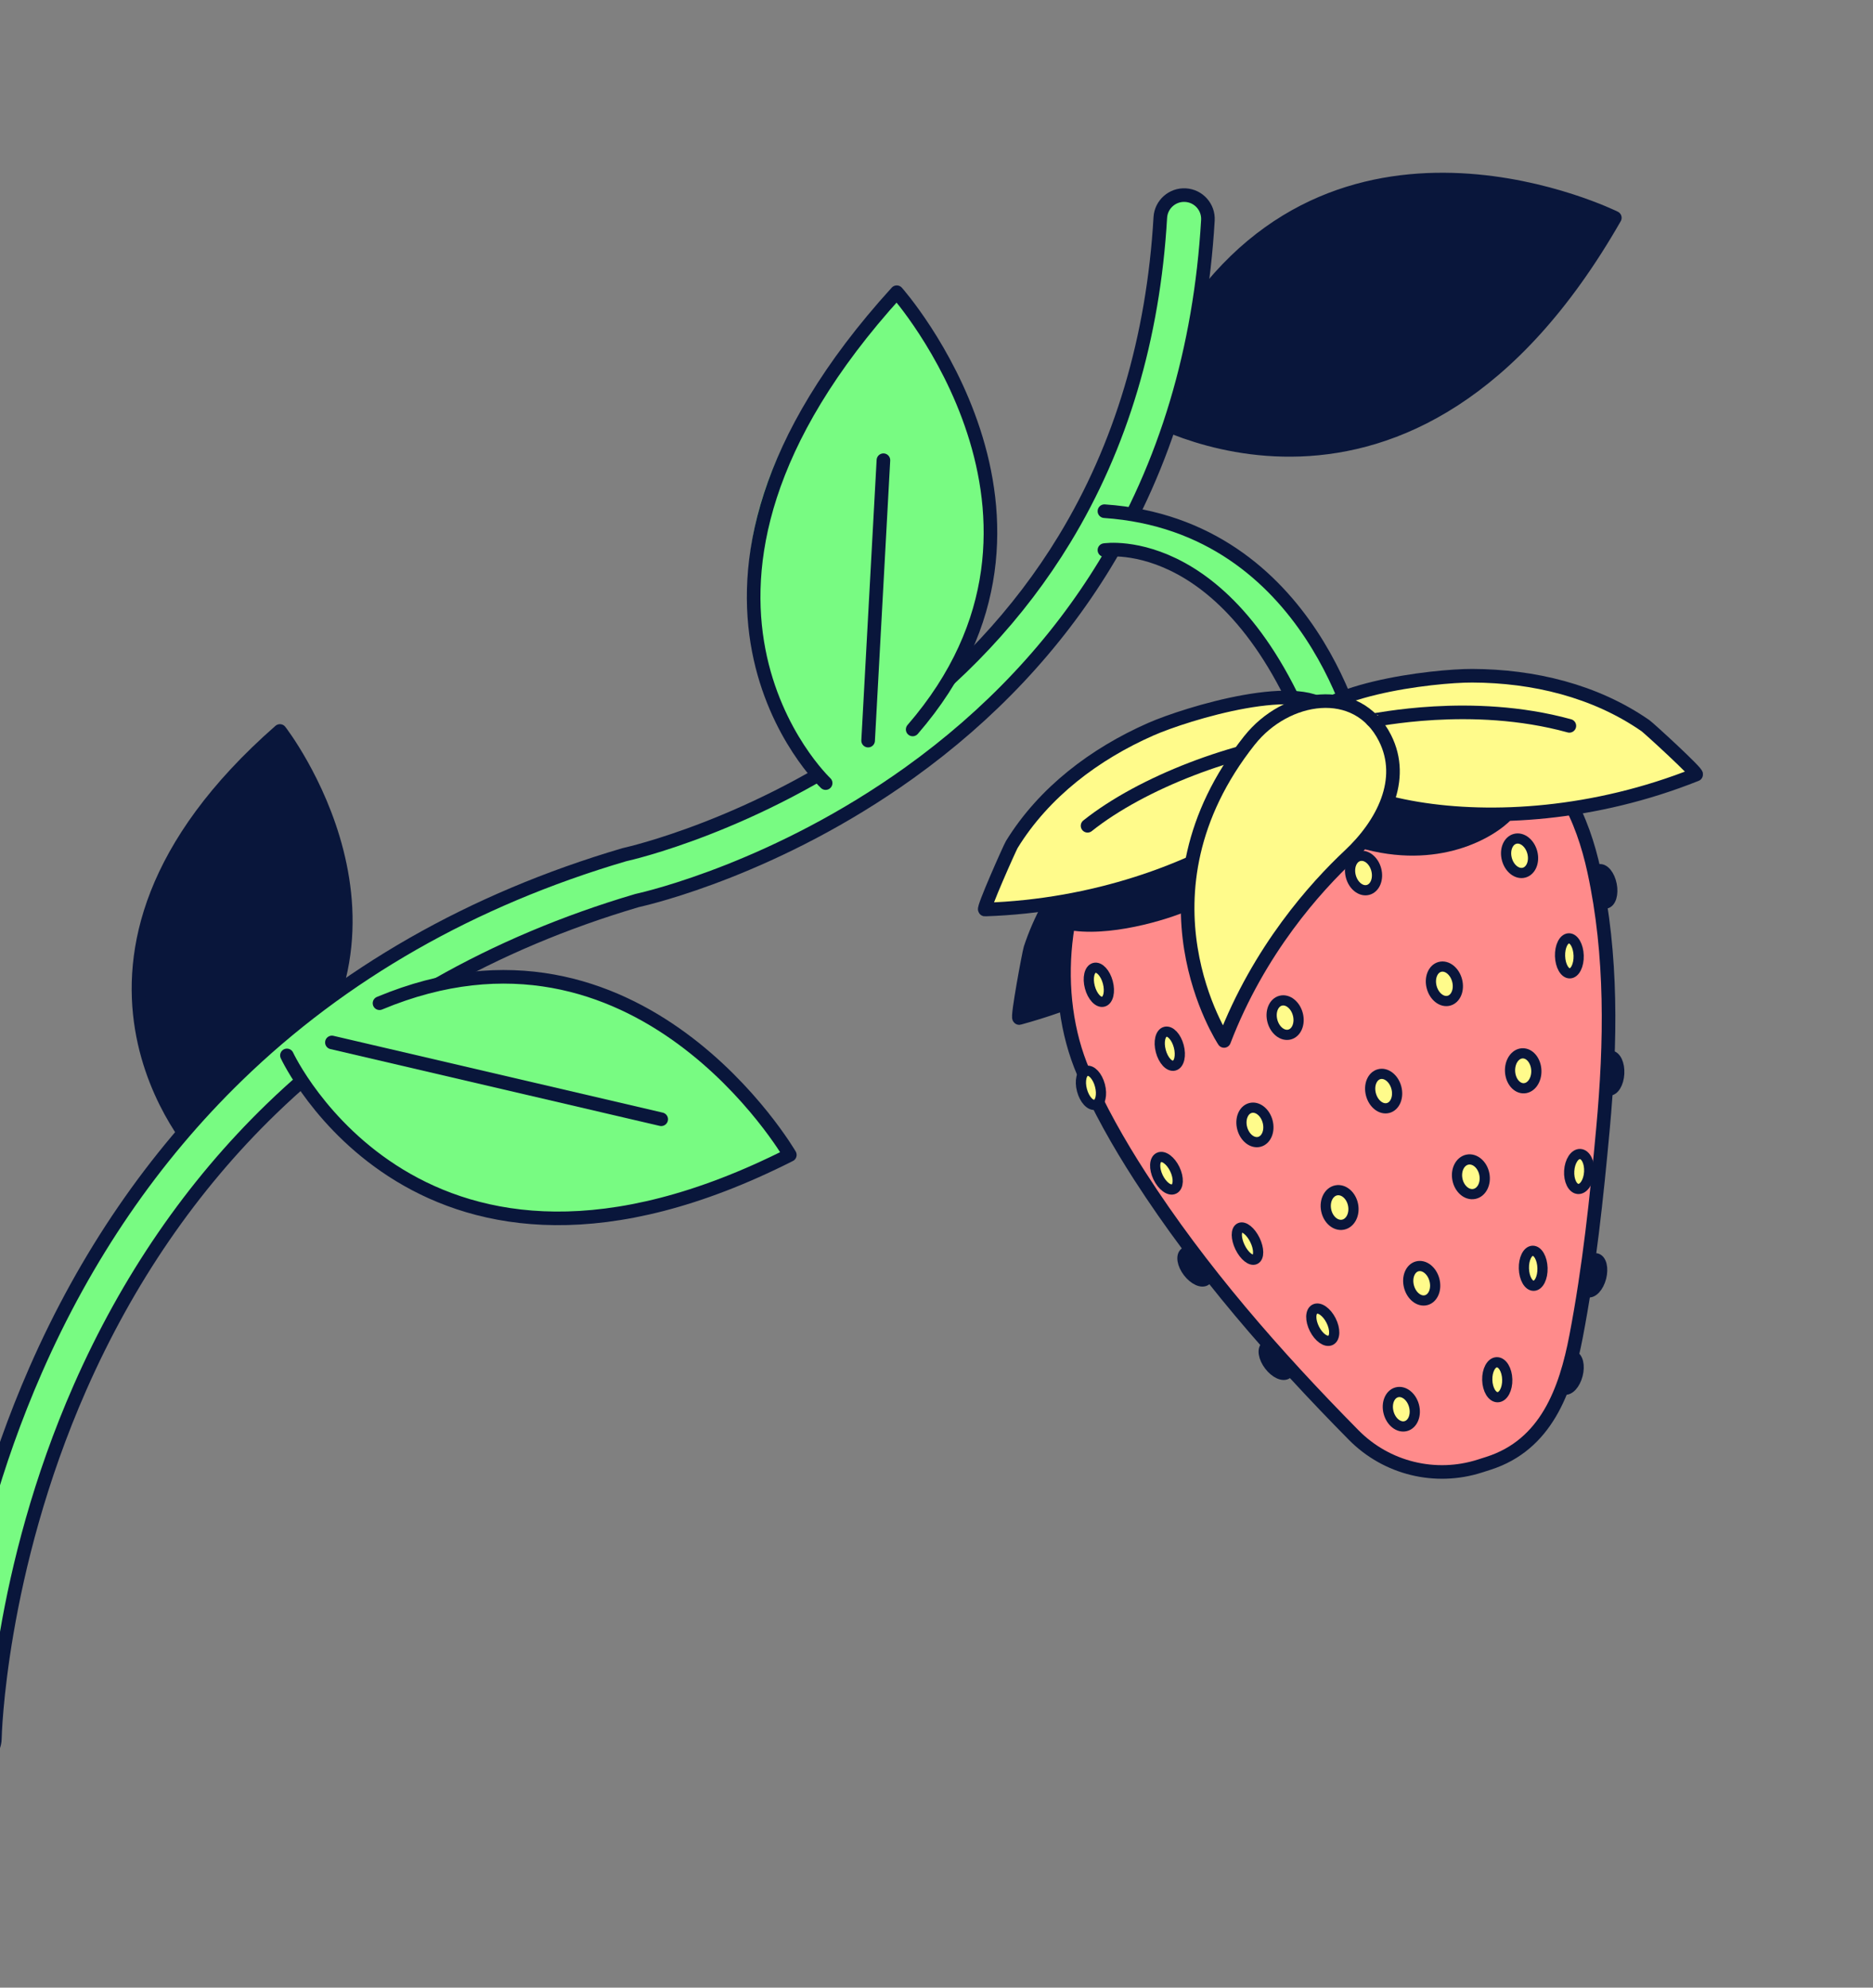 <svg width="508" height="539" viewBox="0 0 508 539" fill="none" xmlns="http://www.w3.org/2000/svg">
<rect x="0" y="0" width="508" height="539" fill="#808080" stroke="none"/>
<g clip-path="url(#clip0_9844_31435)">
<path d="M437.98 59.066C382.138 156.682 309.247 111.606 309.247 111.606L322.422 85.971C364.947 22.751 437.98 59.066 437.98 59.066Z" fill="#09163B"/>
<path d="M309.247 111.606C309.247 111.606 382.138 156.682 437.98 59.066C437.98 59.066 364.947 22.751 322.422 85.971" stroke="#09163B" stroke-width="3.687" stroke-miterlimit="10" stroke-linecap="round" stroke-linejoin="round"/>
<path d="M398.81 86.258L412.344 81.262" stroke="#09163B" stroke-width="3.687" stroke-linecap="round"/>
<path d="M75.92 198.219C4.957 260.423 54.184 312.848 54.184 312.848L73.069 297.738C117.966 252.222 75.92 198.219 75.92 198.219Z" fill="#09163B"/>
<path d="M54.184 312.848C54.184 312.848 4.957 260.423 75.92 198.219C75.92 198.219 117.966 252.222 73.069 297.738" stroke="#09163B" stroke-width="3.687" stroke-miterlimit="10" stroke-linecap="round" stroke-linejoin="round"/>
<path d="M-7.863 477.801C-7.863 477.801 -7.934 477.801 -7.97 477.801C-11.541 477.741 -14.383 474.809 -14.323 471.244C-14.287 469.337 -13.32 423.965 9.668 371.523C23.198 340.647 41.589 313.788 64.338 291.698C92.772 264.076 128.073 243.918 169.249 231.794L169.726 231.675C170.061 231.603 204.549 223.95 239.503 198.784C259.852 184.121 276.404 166.453 288.692 146.247C304.049 121.009 312.803 91.647 314.702 58.983C314.905 55.431 317.974 52.701 321.532 52.915C325.091 53.118 327.814 56.17 327.611 59.734C325.569 94.64 316.147 126.1 299.571 153.221C286.316 174.929 268.498 193.884 246.644 209.549C210.759 235.263 176.294 243.429 172.7 244.228C133.757 255.732 100.403 274.746 73.57 300.734C52.038 321.585 34.591 347.001 21.706 376.256C-0.375 426.385 -1.39 471.006 -1.39 471.447C-1.45 474.976 -4.328 477.789 -7.851 477.789L-7.863 477.801Z" fill="#78FB82" stroke="#09163B" stroke-width="3.687" stroke-miterlimit="10"/>
<path d="M214.221 313.182C113.873 363.951 77.823 286.199 77.823 286.199L102.931 272.046C173.23 242.667 214.221 313.182 214.221 313.182Z" fill="#78FB82"/>
<path d="M77.823 286.199C77.823 286.199 113.873 363.951 214.221 313.182C214.221 313.182 173.23 242.667 102.931 272.046" stroke="#09163B" stroke-width="3.687" stroke-miterlimit="10" stroke-linecap="round" stroke-linejoin="round"/>
<path d="M90.02 282.682L179.336 303.512" stroke="#09163B" stroke-width="3.687" stroke-linecap="round"/>
<path d="M243.222 79.236C163.648 158.704 226.248 217.237 226.248 217.237L247.535 197.806C297.404 140.202 243.222 79.236 243.222 79.236Z" fill="#78FB82"/>
<path d="M223.933 212.353C223.933 212.353 169.093 160.738 243.223 79.236C243.223 79.236 297.405 140.202 247.537 197.806" stroke="#09163B" stroke-width="3.687" stroke-miterlimit="10" stroke-linecap="round" stroke-linejoin="round"/>
<path d="M235.454 200.834L239.602 124.795" stroke="#09163B" stroke-width="3.687" stroke-linecap="round"/>
<path d="M355.341 202.392C368.838 214.351 333.8 260.43 276.422 276.063C275.737 276.251 279.122 258.195 279.449 257.211C284.69 241.359 295.688 228.095 308.863 218.11C317.192 211.794 346.478 194.533 355.347 202.392L355.341 202.392Z" fill="#09163B" stroke="#09163B" stroke-width="3.687" stroke-linecap="round" stroke-linejoin="round"/>
<path d="M362.65 199.562C367.976 198.821 373.248 197.838 378.592 197.309C388.813 196.295 399.786 196.72 409.237 201.129C422.91 207.519 429.297 222.174 432.337 236.149C437.317 259.057 436.904 282.713 434.775 305.932C433.04 324.851 431.044 343.781 427.459 362.451C424.645 377.1 419.319 391.81 403.717 396.802L401.382 397.549C389.304 401.418 376.075 398.181 367.158 389.15C345.866 367.595 325.618 344.48 309.179 318.959C303.38 309.965 298.072 300.606 293.838 290.761C284.745 269.619 287.566 240.983 301.323 222.356C308.912 212.08 320.116 206.012 332.381 203.158C340.043 201.372 347.916 200.905 355.741 200.315C358.065 200.139 360.364 199.866 362.657 199.544L362.65 199.562Z" fill="#FF8B8B" stroke="#09163B" stroke-width="3.687" stroke-linecap="round" stroke-linejoin="round"/>
<path d="M366.376 237.652C365.705 235.12 366.705 232.657 368.609 232.151C370.513 231.645 372.6 233.288 373.271 235.82C373.942 238.352 372.943 240.815 371.039 241.321C369.135 241.826 367.047 240.184 366.376 237.652Z" fill="#FFFB8B" stroke="#09163B" stroke-width="2.765" stroke-miterlimit="10"/>
<path d="M388.302 267.695C387.631 265.163 388.631 262.7 390.535 262.194C392.439 261.688 394.526 263.331 395.197 265.863C395.868 268.395 394.869 270.858 392.965 271.364C391.061 271.869 388.973 270.227 388.302 267.695Z" fill="#FFFB8B" stroke="#09163B" stroke-width="2.765" stroke-miterlimit="10"/>
<path d="M345.105 276.864C344.434 274.332 345.433 271.869 347.337 271.364C349.241 270.858 351.329 272.5 352 275.032C352.671 277.565 351.671 280.027 349.767 280.533C347.863 281.039 345.776 279.396 345.105 276.864Z" fill="#FFFB8B" stroke="#09163B" stroke-width="2.765" stroke-miterlimit="10"/>
<path d="M409.563 290.558C409.428 287.942 410.914 285.739 412.882 285.636C414.849 285.534 416.553 287.571 416.688 290.187C416.822 292.803 415.337 295.007 413.369 295.109C411.402 295.212 409.698 293.174 409.563 290.558Z" fill="#FFFB8B" stroke="#09163B" stroke-width="2.765" stroke-miterlimit="10"/>
<path d="M371.829 296.789C371.158 294.257 372.158 291.795 374.062 291.289C375.966 290.783 378.053 292.426 378.724 294.958C379.395 297.49 378.396 299.953 376.492 300.458C374.588 300.964 372.5 299.322 371.829 296.789Z" fill="#FFFB8B" stroke="#09163B" stroke-width="2.765" stroke-miterlimit="10"/>
<path d="M336.915 305.959C336.244 303.427 337.244 300.964 339.148 300.458C341.052 299.953 343.139 301.595 343.81 304.127C344.481 306.659 343.482 309.122 341.578 309.628C339.674 310.134 337.586 308.491 336.915 305.959Z" fill="#FFFB8B" stroke="#09163B" stroke-width="2.765" stroke-miterlimit="10"/>
<path d="M376.619 383.058C375.947 380.526 376.947 378.063 378.851 377.557C380.755 377.051 382.843 378.694 383.514 381.226C384.185 383.758 383.185 386.221 381.281 386.726C379.377 387.232 377.29 385.59 376.619 383.058Z" fill="#FFFB8B" stroke="#09163B" stroke-width="2.765" stroke-miterlimit="10"/>
<path d="M321.906 251.384C321.235 248.852 322.234 246.389 324.138 245.883C326.042 245.377 328.13 247.02 328.801 249.552C329.472 252.084 328.472 254.547 326.568 255.053C324.664 255.558 322.577 253.916 321.906 251.384Z" fill="#09163B"/>
<path d="M336.327 338.214C335.183 335.858 335.158 333.509 336.273 332.966C337.388 332.424 339.22 333.894 340.365 336.25C341.509 338.606 341.534 340.955 340.419 341.498C339.304 342.041 337.472 340.57 336.327 338.214Z" fill="#FFFB8B" stroke="#09163B" stroke-width="2.765" stroke-miterlimit="10"/>
<path d="M295.592 267.695C294.921 265.163 295.469 262.82 296.817 262.462C298.164 262.104 299.8 263.867 300.471 266.399C301.142 268.931 300.594 271.273 299.246 271.631C297.899 271.989 296.263 270.227 295.592 267.695Z" fill="#FFFB8B" stroke="#09163B" stroke-width="2.765" stroke-miterlimit="10"/>
<path d="M356.511 360.367C355.325 358.032 355.371 355.626 356.614 354.994C357.856 354.362 359.824 355.743 361.01 358.078C362.195 360.413 362.149 362.819 360.907 363.451C359.664 364.083 357.696 362.703 356.511 360.367Z" fill="#FFFB8B" stroke="#09163B" stroke-width="2.765" stroke-miterlimit="10"/>
<path d="M415.983 348.664C414.59 348.706 413.396 346.618 413.317 343.999C413.237 341.381 414.301 339.224 415.694 339.182C417.088 339.14 418.281 341.228 418.361 343.847C418.441 346.465 417.377 348.622 415.983 348.664Z" fill="#FFFB8B" stroke="#09163B" stroke-width="2.765" stroke-miterlimit="10"/>
<path d="M314.833 285.026C314.162 282.494 314.71 280.151 316.057 279.793C317.404 279.435 319.04 281.198 319.711 283.73C320.382 286.262 319.834 288.605 318.487 288.962C317.14 289.32 315.504 287.558 314.833 285.026Z" fill="#FFFB8B" stroke="#09163B" stroke-width="2.765" stroke-miterlimit="10"/>
<path d="M314.092 319.237C312.963 316.873 313.067 314.47 314.325 313.868C315.582 313.267 317.516 314.695 318.645 317.059C319.774 319.423 319.67 321.826 318.413 322.428C317.156 323.029 315.221 321.601 314.092 319.237Z" fill="#FFFB8B" stroke="#09163B" stroke-width="2.765" stroke-miterlimit="10"/>
<path d="M293.454 295.637C292.783 293.105 293.331 290.762 294.678 290.404C296.025 290.047 297.661 291.809 298.332 294.341C299.003 296.873 298.455 299.216 297.108 299.574C295.761 299.932 294.125 298.169 293.454 295.637Z" fill="#FFFB8B" stroke="#09163B" stroke-width="2.765" stroke-miterlimit="10"/>
<path d="M423.122 259.274C423.043 256.656 424.108 254.499 425.501 254.456C426.894 254.414 428.087 256.502 428.167 259.121C428.246 261.739 427.181 263.896 425.788 263.939C424.395 263.981 423.202 261.893 423.122 259.274Z" fill="#FFFB8B" stroke="#09163B" stroke-width="2.765" stroke-miterlimit="10"/>
<path d="M434.498 240.316C433.989 237.746 432.364 235.986 433.731 235.715C435.098 235.444 436.619 237.308 437.128 239.878C437.636 242.448 436.941 244.75 435.573 245.021C434.206 245.292 435.007 242.886 434.498 240.316Z" fill="#09163B" stroke="#09163B" stroke-width="2.765" stroke-miterlimit="10"/>
<path d="M436.516 290.914C436.656 288.298 435.514 286.192 436.906 286.266C438.297 286.34 439.312 288.521 439.173 291.137C439.033 293.753 437.792 295.813 436.4 295.739C435.008 295.665 436.376 293.53 436.516 290.914Z" fill="#09163B" stroke="#09163B" stroke-width="2.765" stroke-miterlimit="10"/>
<path d="M346.412 368.741C348.005 370.821 350.241 371.681 349.135 372.528C348.028 373.376 345.84 372.377 344.247 370.297C342.655 368.217 342.26 365.844 343.367 364.997C344.473 364.149 344.819 366.661 346.412 368.741Z" fill="#09163B" stroke="#09163B" stroke-width="2.765" stroke-miterlimit="10"/>
<path d="M324.375 343.418C325.968 345.498 328.204 346.358 327.098 347.205C325.991 348.053 323.803 347.054 322.21 344.974C320.617 342.894 320.223 340.521 321.329 339.674C322.436 338.826 322.782 341.338 324.375 343.418Z" fill="#09163B" stroke="#09163B" stroke-width="2.765" stroke-miterlimit="10"/>
<path d="M431.714 345.713C432.369 343.177 431.669 340.886 433.018 341.235C434.367 341.583 434.929 343.922 434.273 346.459C433.618 348.995 431.992 350.768 430.643 350.419C429.293 350.07 431.058 348.249 431.714 345.713Z" fill="#09163B" stroke="#09163B" stroke-width="2.765" stroke-miterlimit="10"/>
<path d="M425.337 372.1C425.993 369.564 425.292 367.273 426.641 367.621C427.99 367.97 428.552 370.309 427.896 372.845C427.241 375.381 425.615 377.155 424.266 376.806C422.917 376.457 424.681 374.636 425.337 372.1Z" fill="#09163B" stroke="#09163B" stroke-width="2.765" stroke-miterlimit="10"/>
<path d="M410.078 211.808C408.573 209.665 408.278 207.277 409.418 206.475C410.558 205.672 412.702 206.759 414.207 208.902C415.712 211.045 416.007 213.433 414.867 214.235C413.727 215.038 411.583 213.951 410.078 211.808Z" fill="#09163B"/>
<path d="M382.664 214.522C381.159 212.379 380.864 209.991 382.004 209.189C383.144 208.386 385.288 209.473 386.793 211.616C388.298 213.759 388.593 216.147 387.453 216.949C386.313 217.752 384.169 216.665 382.664 214.522Z" fill="#09163B"/>
<path d="M338.594 221.146C338.338 218.539 339.255 216.315 340.642 216.178C342.029 216.042 343.361 218.045 343.617 220.652C343.873 223.259 342.956 225.483 341.569 225.62C340.182 225.756 338.85 223.753 338.594 221.146Z" fill="#09163B"/>
<path d="M305.939 236.748C304.56 236.547 303.747 234.282 304.124 231.69C304.501 229.097 305.924 227.159 307.304 227.36C308.683 227.561 309.495 229.825 309.119 232.418C308.742 235.01 307.318 236.949 305.939 236.748Z" fill="#09163B"/>
<path d="M408.695 232.971C408.024 230.439 409.023 227.976 410.927 227.47C412.831 226.964 414.919 228.607 415.59 231.139C416.261 233.671 415.261 236.134 413.357 236.639C411.453 237.145 409.366 235.503 408.695 232.971Z" fill="#FFFB8B" stroke="#09163B" stroke-width="2.765" stroke-miterlimit="10"/>
<path d="M425.604 317.514C425.762 314.899 427.101 312.852 428.596 312.942C430.091 313.032 431.175 315.225 431.017 317.839C430.86 320.454 429.521 322.501 428.026 322.412C426.531 322.322 425.447 320.129 425.604 317.514Z" fill="#FFFB8B" stroke="#09163B" stroke-width="2.765" stroke-miterlimit="10"/>
<path d="M382.152 348.897C381.481 346.365 382.48 343.902 384.384 343.396C386.288 342.891 388.376 344.533 389.047 347.065C389.718 349.597 388.718 352.06 386.814 352.566C384.91 353.072 382.823 351.429 382.152 348.897Z" fill="#FFFB8B" stroke="#09163B" stroke-width="2.765" stroke-miterlimit="10"/>
<path d="M395.288 319.837C394.778 317.267 395.997 314.86 398.011 314.459C400.026 314.059 402.073 315.817 402.583 318.387C403.094 320.956 401.875 323.364 399.86 323.764C397.846 324.164 395.799 322.406 395.288 319.837Z" fill="#FFFB8B" stroke="#09163B" stroke-width="2.765" stroke-miterlimit="10"/>
<path d="M359.685 328.169C359.174 325.6 360.393 323.192 362.408 322.792C364.422 322.391 366.469 324.15 366.98 326.719C367.49 329.289 366.271 331.696 364.257 332.097C362.242 332.497 360.195 330.739 359.685 328.169Z" fill="#FFFB8B" stroke="#09163B" stroke-width="2.765" stroke-miterlimit="10"/>
<path d="M403.38 374.219C403.308 371.6 404.464 369.444 405.961 369.403C407.458 369.362 408.729 371.452 408.801 374.071C408.872 376.69 407.716 378.846 406.219 378.886C404.722 378.927 403.451 376.837 403.38 374.219Z" fill="#FFFB8B" stroke="#09163B" stroke-width="2.765" stroke-miterlimit="10"/>
<path d="M299.546 138.621C356.42 142.52 368.965 202.557 368.965 202.557L357.828 207.045C335.875 143.39 299.546 149.172 299.546 149.172L299.546 138.621Z" fill="#78FB82"/>
<path d="M299.546 138.621C356.42 142.52 368.965 202.557 368.965 202.557L357.828 207.045C335.875 143.39 299.546 149.172 299.546 149.172" stroke="#09163B" stroke-width="3.687" stroke-miterlimit="10" stroke-linecap="round"/>
<path d="M352.726 198.658C349.117 216.337 404.784 232.08 460.027 210.033C460.689 209.766 447.143 197.376 446.294 196.787C432.585 187.27 415.837 183.298 399.313 183.243C388.867 183.207 355.098 187.039 352.726 198.658Z" fill="#FFFB8B" stroke="#09163B" stroke-width="3.687" stroke-linecap="round" stroke-linejoin="round"/>
<path d="M360.928 193.24C371.301 207.998 326.564 244.718 267.13 246.637C266.414 246.662 273.881 229.881 274.427 228.994C283.186 214.782 296.956 204.433 312.072 197.765C321.632 193.55 354.11 183.541 360.928 193.24Z" fill="#FFFB8B" stroke="#09163B" stroke-width="3.687" stroke-linecap="round" stroke-linejoin="round"/>
<path d="M294.971 223.929C309.785 212.128 335.104 202.575 355.734 200.328" stroke="#09163B" stroke-width="3.687" stroke-miterlimit="10" stroke-linecap="round"/>
<path d="M287.066 251.527C297.757 254.845 314.256 250.145 321.168 247.38L322.09 234.937C319.14 236.412 298.126 242.003 287.987 244.615L287.066 251.527Z" fill="#09163B"/>
<path d="M338.919 200.728C305.695 242.647 331.991 282.276 331.991 282.276C341.46 257.557 356.892 240.509 365.991 231.982C375.054 223.485 381.32 211.417 375.648 200.157C368.078 185.138 348.746 188.344 338.925 200.734L338.919 200.728Z" fill="#FFFB8B" stroke="#09163B" stroke-width="3.687" stroke-linecap="round" stroke-linejoin="round"/>
<path d="M372.227 195.293C372.476 195.56 398.918 189.462 425.645 196.829" stroke="#09163B" stroke-width="3.687" stroke-miterlimit="10" stroke-linecap="round"/>
<path d="M368.635 229.867C390.019 236.135 405.196 227.256 410.111 222.033L375.548 218.807L368.635 229.867Z" fill="#09163B"/>
</g>
<defs>
<clipPath id="clip0_9844_31435">
<rect width="494.946" height="459" fill="white" transform="matrix(-1 -4.47287e-09 -4.47287e-09 1 470.482 40)"/>
</clipPath>
</defs>
</svg>
